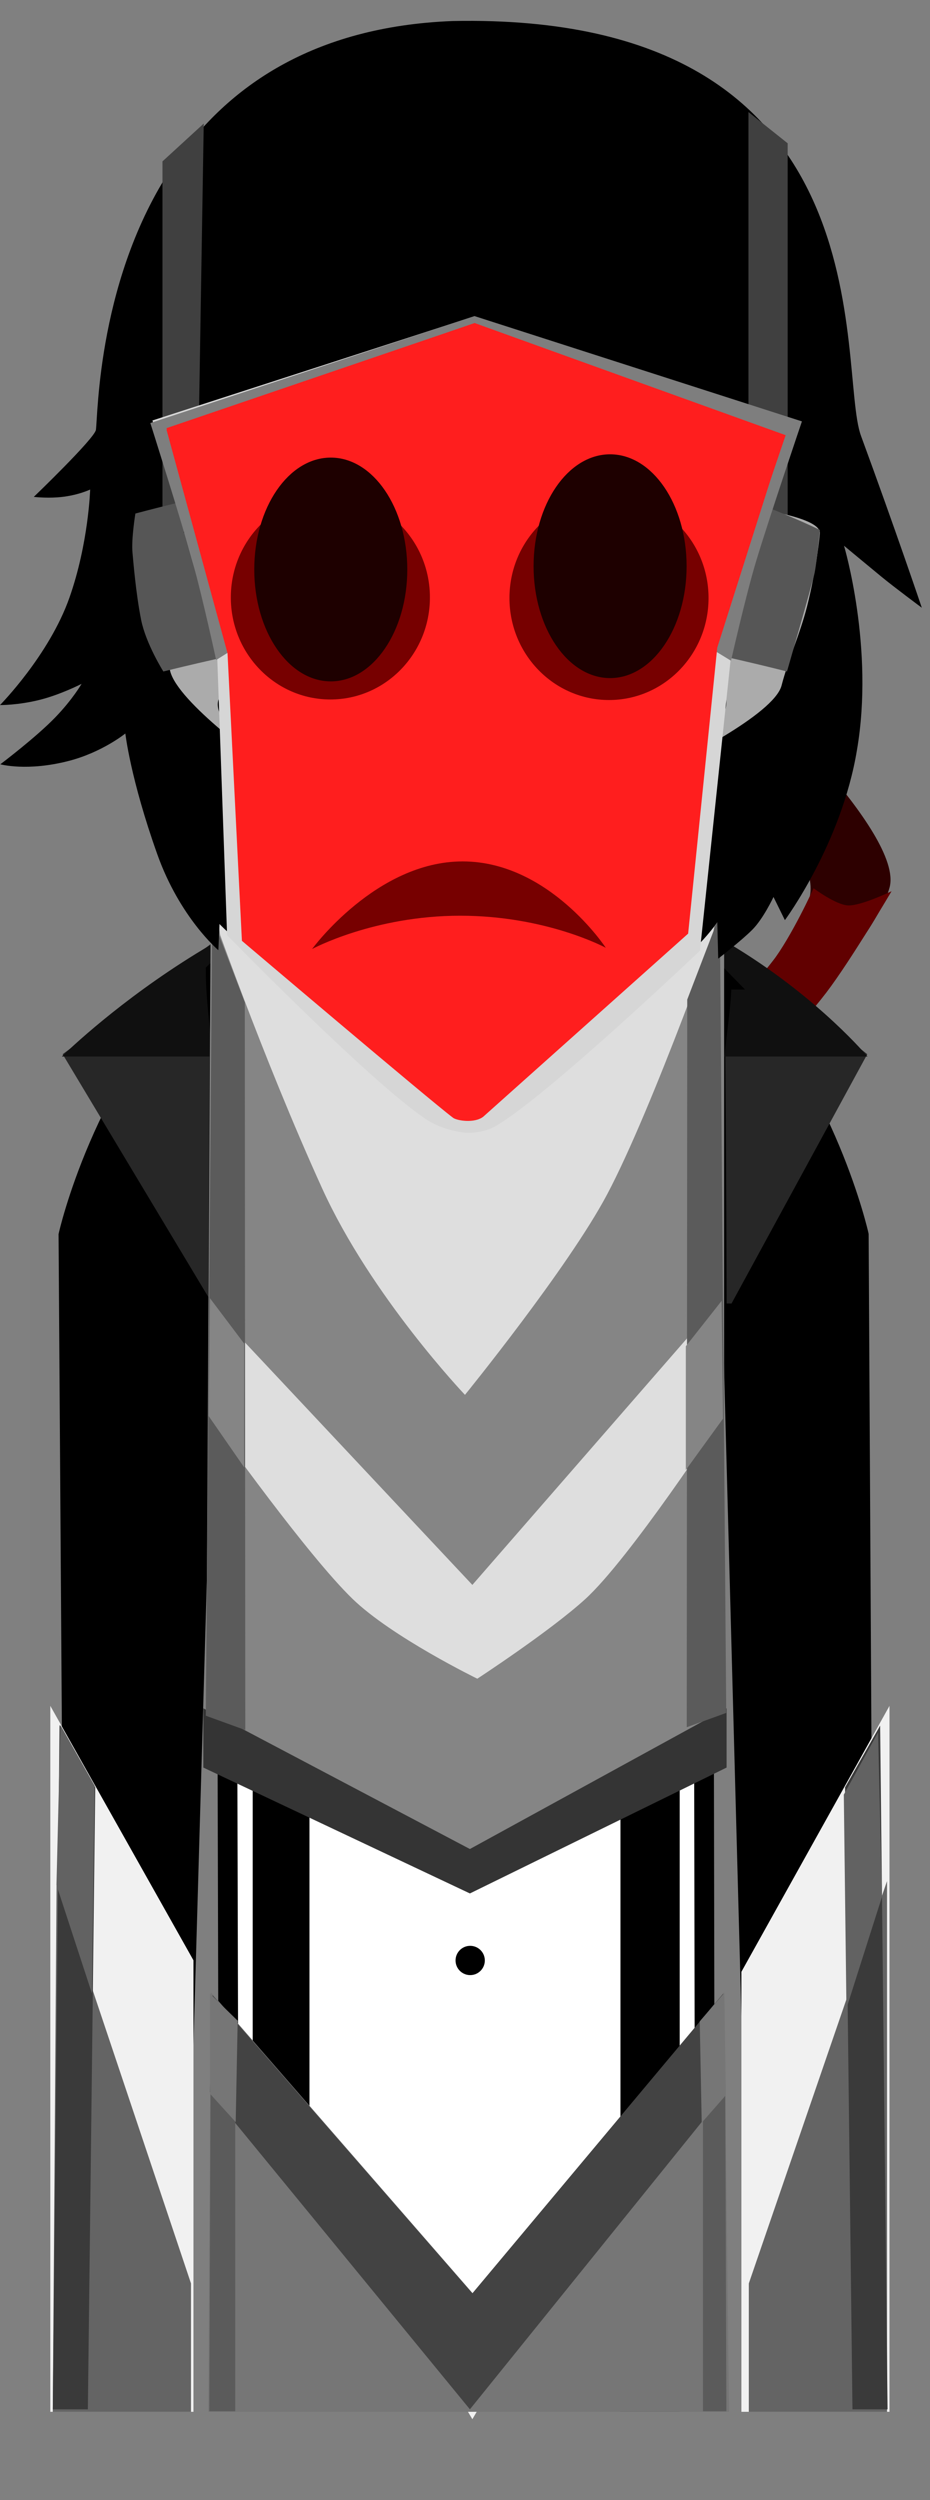 <svg version="1.1" xmlns="http://www.w3.org/2000/svg" xmlns:xlink="http://www.w3.org/1999/xlink" width="94.199" height="253.225" viewBox="0,0,94.199,253.225"><rect x="0" y="0" width="94.199" height="253.225" fill="#808080" stroke="none"/><g transform="translate(-193.019,-61.076)"><g data-paper-data="{&quot;isPaintingLayer&quot;:true}" fill-rule="nonzero" stroke-linejoin="miter" stroke-miterlimit="10" stroke-dasharray="" stroke-dashoffset="0" style="mix-blend-mode: normal"><path d="M196.037,314.301v-253.225h91.182c0,0 0,62.96 0,99.786c0,45.666 0,153.439 0,153.439z" fill-opacity="0.01" fill="#000000" stroke="none" stroke-width="0" stroke-linecap="butt"/><path d="M260.585,169.78c0,0 12.898,-11.778 14.42,-17.721c1.316,-5.14 -8.52,-12.779 -8.52,-12.779l2,-8.8c0,0 16.116,14.968 14.64,20.478c-1.523,5.684 -15.44,20.722 -15.44,20.722z" fill="#2d0000" stroke="none" stroke-width="0" stroke-linecap="butt"/><path d="M260.225,170.04c0,0 8.336,-8.034 10.974,-11.491c2.04,-2.673 4.226,-7.509 4.226,-7.509c0,0 2.257,1.692 3.495,1.74c1.323,0.052 4.405,-1.44 4.405,-1.44c0,0 -4.058,6.916 -6.608,10.266c-2.647,3.478 -8.992,10.234 -8.992,10.234z" fill="#610000" stroke="none" stroke-width="0" stroke-linecap="butt"/><path d="M200.745,304.192c0,0 -0.296,-44.029 -0.434,-64.53c-0.125,-18.664 -0.36,-53.482 -0.36,-53.482c0,0 3.406,-15.292 14.413,-26.193c0,2.954 0,5.909 0,8.863c0,3.5 0,7 0,10.5c0,2.336 0,4.672 0,7.008c-0.355,-0.14 0.209,0.025 -0.324,0.023c-0.023,-0 -0.045,-0 -0.068,-0l-3.395,117.726z" fill="#000000" stroke="#000000" stroke-width="2" stroke-linecap="butt"/><path d="M199.365,167.85l14.987,-11.149c-0.11,11.912 -0.189,23.825 -0.234,35.738z" fill="#272727" stroke="none" stroke-width="0" stroke-linecap="butt"/><path d="M280.003,186.155l0.654,117.986l-10.497,0.096l-3.159,-117.843c0,0 -0.03,-0.047 -0.078,-0.095c-0.021,-0.021 0.404,-0.042 -0.488,-0.059c-0.204,-0.004 0.357,0.004 0.18,0.021c0,-1.887 0,-3.775 0,-5.662c0,-3.5 0,-7 0,-10.5c0,-3.091 0,-6.183 0,-9.274c10.159,10.821 13.388,25.329 13.388,25.329z" fill="#000000" stroke="#000000" stroke-width="2" stroke-linecap="butt"/><path d="M280.863,167.85l-13.748,25.25l-0.495,-0.002c-0.031,-12.471 -0.113,-24.835 -0.244,-36.764z" fill="#272727" stroke="none" stroke-width="0" stroke-linecap="butt"/><path d="M199.285,168.08c0,0 19.146,-19.033 40.2,-19.2c11.544,-0.091 21.185,3.913 28.251,8.287c8.391,5.195 13.149,10.913 13.149,10.913z" fill="#101010" stroke="none" stroke-width="0" stroke-linecap="butt"/><path d="M266.115,160.302c0,3.266 -0.8,6.532 -0.8,9.798c0,3.5 0,7 0,10.5c0,1.915 0,3.83 0,5.745c-2.254,0.545 -1.075,3.011 -1.075,3.011l0.205,114.87l-48.214,0.072l-0.305,-115.233c0,0 0.554,-1.609 -0.661,-2.444c0,-2.424 0.2,-4.848 0.2,-7.271c0,-3.5 0,-7 0,-10.5c0,-3.117 -0.6,-6.234 -0.6,-9.35c2.596,-2.487 5.601,-4.724 9.066,-6.468c0.233,1.222 0.507,2.445 0.759,3.712c0.595,2.986 2.069,7.233 3.632,9.853c1.83,3.498 3.13,6.147 7.552,6.248c3.531,0.026 6.935,0.442 10.457,0.266c2.112,-0.931 3.063,-2.17 4.382,-3.786c0.892,-1.093 1.094,-2.996 2.235,-3.753c0.833,-3.374 3.232,-6.374 3.405,-9.955c0.17,-0.795 0.326,-1.587 0.47,-2.379c3.586,1.903 6.664,4.356 9.293,7.064z" fill="#ffffff" stroke="#000000" stroke-width="2" stroke-linecap="butt"/><path d="M256.865,304.35v-152.25h4v152.25z" fill="#000000" stroke="#000000" stroke-width="2" stroke-linecap="butt"/><path d="M219.615,304.225v-152.125h3.75v152.125z" fill="#000000" stroke="#000000" stroke-width="2" stroke-linecap="butt"/><path d="M240.154,149.258c6.286,-0.031 11.648,1.41 16.205,3.738c-0.156,0.85 -0.324,1.701 -0.503,2.555c-0.182,3.541 -2.744,6.367 -3.32,9.734c-1.121,0.686 -1.35,2.674 -2.211,3.721c-1.274,1.55 -2.124,2.698 -4.112,3.617c-3.477,0.176 -6.843,-0.254 -10.332,-0.28c-4.214,-0.095 -5.387,-2.64 -7.123,-5.992c-1.547,-2.543 -2.998,-6.787 -3.577,-9.706c-0.261,-1.313 -0.547,-2.578 -0.785,-3.844c4.466,-2.165 9.683,-3.514 15.759,-3.544z" fill="#000000" stroke="#000000" stroke-width="2" stroke-linecap="butt"/><path d="M256.142,200.334c-0.571,0 -1.034,-0.463 -1.034,-1.034c0,-0.571 0.463,-1.034 1.034,-1.034c0.571,0 1.034,0.463 1.034,1.034c0,0.571 -0.463,1.034 -1.034,1.034z" fill="#000000" stroke="none" stroke-width="1.5" stroke-linecap="butt"/><path d="M250.883,204.569c-4.463,-0.314 -6.552,-1.794 -6.17,-2.58c0.118,-0.242 2.846,1.064 6.97,1.305c6.409,0.375 8.51,-0.632 8.51,-0.632v1.346c0,0 -2.413,1.047 -9.311,0.561z" fill="#000000" stroke="#000000" stroke-width="0" stroke-linecap="butt"/><path d="M223.07,199.3c0,-0.571 0.463,-1.034 1.034,-1.034c0.571,0 1.034,0.463 1.034,1.034c0,0.571 -0.463,1.034 -1.034,1.034c-0.571,0 -1.034,-0.463 -1.034,-1.034z" fill="#000000" stroke="none" stroke-width="1.5" stroke-linecap="butt"/><path d="M229.364,204.569c-6.897,0.486 -9.311,-0.561 -9.311,-0.561v-1.346c0,0 2.101,1.007 8.51,0.632c4.124,-0.241 6.853,-1.547 6.97,-1.305c0.383,0.786 -1.706,2.266 -6.17,2.58z" fill="#000000" stroke="#000000" stroke-width="0" stroke-linecap="butt"/><path d="M240.644,261.121c-0.819,0 -1.483,-0.664 -1.483,-1.483c0,-0.819 0.664,-1.483 1.483,-1.483c0.819,0 1.483,0.664 1.483,1.483c0,0.819 -0.664,1.483 -1.483,1.483z" data-paper-data="{&quot;index&quot;:null}" fill="#000000" stroke="none" stroke-width="1.5" stroke-linecap="butt"/><path d="M215.081,238.573v-68.271c0,0 0.776,-5.573 0.776,-8.384c0,-2.576 -0.776,-7.839 -0.776,-7.839c0,0 2.741,-1.348 4.774,-2.147c2.033,-0.799 5.304,-1.606 5.304,-1.606c0,0 -0.617,22.972 14.93,22.931c15.827,-0.041 14.183,-22.931 14.183,-22.931c0,0 4.012,0.87 6.323,1.688c2.31,0.817 4.875,2.065 4.875,2.065c0,0 -0.776,5.398 -0.776,8.128c0,2.773 0.776,8.384 0.776,8.384v67.981l-24.855,13.25z" fill="#dedede" stroke="#7f7f7f" stroke-width="0" stroke-linecap="butt"/><path d="M213.865,239.35l0.5,-86.25c0,0 5.179,14.913 11.278,28.326c4.985,10.963 14.472,20.924 14.472,20.924c0,0 10.451,-12.858 14.393,-20.291c4.681,-8.826 11.857,-29.209 11.857,-29.209v86.75l-26,12.75z" fill="#858585" stroke="none" stroke-width="0" stroke-linecap="butt"/><path d="M214.115,305.35l0.25,-42.5l26.75,30.75l25.25,-30.75l0.5,42.5z" fill="#767676" stroke="none" stroke-width="0" stroke-linecap="butt"/><path d="M214.282,272.967l0.267,-9.817l26.317,30.2l25.4,-30.35l0.167,10.1l-25.817,32z" fill="#434343" stroke="none" stroke-width="0" stroke-linecap="butt"/><path d="M213.615,240.1v-6l27,14.25l26,-14.25v6l-26,12.75z" fill="#343434" stroke="none" stroke-width="0" stroke-linecap="butt"/><path d="M214.365,204.85v-11.5l26.5,28.25l25.25,-29l-0.083,12.25c0,0 -9.217,14.078 -13.74,18.194c-3.595,3.271 -10.927,8.056 -10.927,8.056c0,0 -8.668,-4.226 -12.656,-8.103c-2.261,-2.198 -5.536,-6.298 -8.386,-10.045c-3.256,-4.281 -5.957,-8.102 -5.957,-8.102z" fill="#dedede" stroke="none" stroke-width="0" stroke-linecap="butt"/><path d="M213.865,234.85l0.65,-80.85l3.3,8.6l0.05,73.7z" fill="#5b5b5b" stroke="none" stroke-width="0" stroke-linecap="butt"/><path d="M262.579,236.014l0.05,-73.7l3.3,-8.6l0.65,80.85z" data-paper-data="{&quot;index&quot;:null}" fill="#5b5b5b" stroke="none" stroke-width="0" stroke-linecap="butt"/><path d="M214.153,204.496l0.133,-11.933l3.467,4.6v12.533z" fill="#858585" stroke="none" stroke-width="0" stroke-linecap="butt"/><path d="M262.486,209.962v-12.533l3.627,-4.6l0.14,11.933z" data-paper-data="{&quot;index&quot;:null}" fill="#858585" stroke="none" stroke-width="0" stroke-linecap="butt"/><path d="M214.219,305.296l0.125,-32.375l2.5,2.375v30z" fill="#5b5b5b" stroke="none" stroke-width="0" stroke-linecap="butt"/><path d="M264.219,305.296v-30l2.262,-2.375l0.113,32.375z" data-paper-data="{&quot;index&quot;:null}" fill="#5b5b5b" stroke="none" stroke-width="0" stroke-linecap="butt"/><path d="M214.293,273.139v-10.133l2.8,2.733l-0.2,10.267z" fill="#767676" stroke="none" stroke-width="0" stroke-linecap="butt"/><path d="M264.095,276.072l-0.2,-10.267l2.492,-2.887l0.154,10.364z" data-paper-data="{&quot;index&quot;:null}" fill="#767676" stroke="none" stroke-width="0" stroke-linecap="butt"/><path d="M283.115,233.85v71.5h-15c0,-1.5 0,-3 0,-4.5c0,-3.5 0,-7 0,-10.5c0,-3.5 0,-7 0,-10.5c0,-3.5 0,-7 0,-10.5c0,-2.856 0,-5.711 0,-8.567z" fill="#f1f1f1" stroke="none" stroke-width="0" stroke-linecap="butt"/><path d="M198.115,305.35v-71.5l14.5,25.773c0,2.576 0,5.151 0,7.727c0,3.5 0,7 0,10.5c0,3.5 0,7 0,10.5c0,2.833 0,5.667 0,8.5c0,0.667 0,1.333 0,2c0,2.167 0,4.333 0,6.5z" fill="#f1f1f1" stroke="none" stroke-width="0" stroke-linecap="butt"/><path d="M240.421,305.35h0.882l-0.439,0.75z" fill="#f1f1f1" stroke="none" stroke-width="0" stroke-linecap="butt"/><path d="M198.365,305.35l0.383,-53.617l13.617,40.617v13z" fill="#646464" stroke="none" stroke-width="0" stroke-linecap="butt"/><path d="M268.865,305.35v-13l14,-40.75v53.75z" data-paper-data="{&quot;index&quot;:null}" fill="#646464" stroke="none" stroke-width="0" stroke-linecap="butt"/><path d="M198.365,305.1c0,0 0.361,-36.58 0.487,-49.371c0.08,-8.13 0.197,-19.946 0.197,-19.946l3.62,6.317l-0.75,63z" fill="#3a3a3a" stroke="none" stroke-width="0" stroke-linecap="butt"/><path d="M279.365,305.1l-0.75,-63l3.553,-6.25l0.75,69.25z" data-paper-data="{&quot;index&quot;:null}" fill="#3a3a3a" stroke="none" stroke-width="0" stroke-linecap="butt"/><path d="M198.738,251.993l0.4,-16.2l3.467,6.133l-0.267,21.067z" fill="#626262" stroke="none" stroke-width="0" stroke-linecap="butt"/><path d="M278.755,264.493l-0.267,-21.648l3.467,-6.302l0.4,16.647z" data-paper-data="{&quot;index&quot;:null}" fill="#626262" stroke="none" stroke-width="0" stroke-linecap="butt"/><g><path d="M196.442,111.402c0,0 6.163,-5.922 6.292,-6.788c0.204,-1.375 0.16,-15.763 8.125,-27.206c5.184,-7.449 13.762,-13.649 28.009,-14.202c44.636,-0.914 38.848,35.182 41.364,42.024c3.45,9.381 6.157,17.4 6.157,17.4c0,0 -2.767,-2.054 -4.08,-3.134c-1.224,-1.008 -3.801,-3.146 -3.801,-3.146c0,0 3.091,10.348 1.311,20.695c-1.562,9.481 -7.298,17.225 -7.298,17.225l-1.155,-2.347c0,0 -1.023,2.198 -2.16,3.333c-1.137,1.135 -3.439,2.913 -3.439,2.913l-0.092,-3.704c0,0 -7.06,11.018 -24.351,10.872c-16.306,-0.255 -26.072,-10.675 -26.072,-10.675l-0.116,2.655c0,0 -3.895,-3.293 -6.181,-9.708c-2.725,-7.646 -3.239,-12.243 -3.239,-12.243c0,0 -2.339,1.899 -5.717,2.774c-4.233,1.097 -6.947,0.345 -6.947,0.345c0,0 3.608,-2.717 5.584,-4.77c1.76,-1.828 2.647,-3.377 2.647,-3.377c0,0 -2.108,1.085 -4.233,1.618c-2.217,0.556 -4.03,0.531 -4.03,0.531c0,0 4.975,-5.037 7.031,-10.874c1.941,-5.511 2.1,-10.957 2.1,-10.957c0,0 -1.362,0.662 -3.33,0.795c-1.248,0.085 -2.378,-0.049 -2.378,-0.049z" fill="#000000" stroke="none" stroke-width="1.5" stroke-linecap="butt"/><path d="M268.829,114.255v-41.833l3.972,3.167v38.667z" fill="#404040" stroke="none" stroke-width="0" stroke-linecap="butt"/><path d="M209.475,114.422v-37l4.181,-3.833l-0.667,40.833z" fill="#404040" stroke="none" stroke-width="0" stroke-linecap="butt"/><path d="M276.065,115.053c0,0.133 -0.318,3.568 -1.305,7.466c-0.682,2.691 -1.944,5.514 -2.574,7.981c-0.761,2.98 -10.83,7.863 -10.83,7.863c0,0 7.66,-4.951 4.449,-7.788c-5.258,-4.646 -14.193,-10.772 -24.74,-10.772c-10.871,0 -20.445,7.245 -25.538,11.622c-2.204,1.894 4.357,7.085 4.357,7.085c0,0 -8.901,-6.288 -9.64,-9.505c-0.39,-1.698 -1.994,-3.607 -2.421,-5.48c-1.08,-4.735 -0.924,-9.234 -0.924,-9.472c0,-2.439 14.469,-3.083 34.167,-3.083c19.698,0 35,1.644 35,4.083z" fill="#ababab" stroke="none" stroke-width="0" stroke-linecap="butt"/><path d="M209.565,129.088c0,0 -1.774,-2.816 -2.255,-5.248c-0.539,-2.725 -0.795,-5.974 -0.871,-6.787c-0.131,-1.389 0.293,-3.965 0.293,-3.965c0,0 22.71,-6.118 35.518,-6.489c16.407,-0.474 33.816,8.155 33.816,8.155c0,0 -0.294,3.135 -0.538,4.359c-0.178,0.891 -2.795,9.974 -2.795,9.974c0,0 -20.517,-5.278 -31.17,-5.334c-10.624,-0.055 -31.997,5.334 -31.997,5.334z" fill="#565656" stroke="none" stroke-width="0" stroke-linecap="butt"/><path d="M261.298,107.603c0,0 1.524,0.318 4.256,1.11c2.495,0.724 4.449,1.744 4.449,1.744l0.195,1.17c0,0 -7.25,-3.13 -15.116,-2.471c-6.29,0.527 -9.963,2.812 -9.963,2.812l0.046,-4.177c0,0 3.127,-1.704 7.864,-1.856c4.904,-0.157 8.091,0.591 8.091,0.591z" data-paper-data="{&quot;index&quot;:null}" fill="#000000" stroke="none" stroke-width="1.5" stroke-linecap="butt"/><path d="M248.534,150.59c0.57,0.212 3.084,1.399 6.024,2.596c2.964,1.206 7.214,2.293 7.194,2.461c-0.025,0.213 -10.435,0.227 -13.679,0.632c-2.719,0.34 -6.689,0.706 -6.689,0.706c0,0 -7.104,-1.162 -13.272,-2.445c-4.944,-1.029 -10.399,-1.661 -10.41,-1.755c-0.014,-0.126 3.868,-0.711 6.824,-1.395c1.146,-0.497 5.44,-1.485 5.44,-1.485c0,0 4.956,-0.278 7.608,0.579c2.842,0.918 2.835,2.446 3.083,2.469c0,0 1.184,-1.749 2.369,-2.105c1.185,-0.355 5.082,-0.416 5.508,-0.258z" fill="#ffffff" stroke="#000000" stroke-width="1.4" stroke-linecap="butt"/><path d="M229.886,155.144c5.091,1.027 11.918,2.807 11.918,2.807c0,0 5.79,-1.556 8.447,-1.834c2.06,-0.216 11.216,-0.707 11.26,-0.334c0.043,0.364 -9.031,12.9 -21.148,12.447c-13.77,-0.436 -22.865,-15.136 -22.827,-15.305c0.038,-0.169 7.259,1.192 12.35,2.218z" fill="#ffffff" stroke="#000000" stroke-width="1.9" stroke-linecap="butt"/><path d="M240.86,152.15c-1.034,0 -3.538,-3.26 -3.787,-5.364c-0.222,-1.882 1.315,-3.828 3.787,-3.828c2.472,0 4.202,0.491 4.03,4.189c-0.146,3.138 -1.558,5.003 -4.03,5.003z" fill="#ffffff" stroke="#000000" stroke-width="1.15" stroke-linecap="butt"/><path d="M244.462,122.057c0,0 0.103,3.97 0.006,7.127c-0.192,6.251 -1.081,27.761 -1.081,27.761l-2.982,0.009c0,0 -0.803,-4.173 -1.123,-9.5c-0.434,-7.211 -0.45,-16.293 -0.763,-19.632c-0.298,-3.165 -0.896,-5.715 -0.896,-5.715" fill="#ffffff" stroke="#000000" stroke-width="1.3" stroke-linecap="round"/><path d="M217.738,122.243c0.071,-4.892 4.838,-8.936 10.211,-8.858c5.373,0.078 9.027,4.248 8.956,9.14c-0.071,4.892 -4.124,8.794 -9.497,8.716c-5.373,-0.078 -9.742,-4.107 -9.671,-8.999z" fill="#ffffff" stroke="#000000" stroke-width="1.4" stroke-linecap="butt"/><path d="M222.176,122.361c0.04,-2.758 2.309,-4.962 5.067,-4.922c2.758,0.04 4.962,2.309 4.922,5.067c-0.04,2.758 -2.309,4.962 -5.067,4.922c-2.758,-0.04 -4.962,-2.309 -4.922,-5.067z" fill="#000000" stroke="none" stroke-width="1.5" stroke-linecap="butt"/><path d="M244.794,122.244c0.204,-4.888 4.453,-8.858 9.77,-8.858c5.318,0 9.275,3.966 9.275,8.858c0,4.892 -3.886,9.071 -9.7,9.142c-5.53,0.067 -9.558,-4.037 -9.345,-9.142z" fill="#ffffff" stroke="#000000" stroke-width="1.4" stroke-linecap="butt"/><path d="M249.397,122.329c0,-2.818 2.285,-5.103 5.103,-5.103c2.818,0 5.103,2.285 5.103,5.103c0,2.818 -2.285,5.103 -5.103,5.103c-2.818,0 -5.103,-2.285 -5.103,-5.103z" fill="#000000" stroke="none" stroke-width="1.5" stroke-linecap="butt"/><path d="M217.67,121.711c0,0 0.064,-9.015 10.601,-8.825c9.471,0.166 9.556,9.407 9.556,9.407z" fill="#ffffff" stroke="#000000" stroke-width="1.15" stroke-linecap="butt"/><path d="M244.417,121.842c0,0 -0.247,-9.458 11.198,-9.103c9.714,0.333 9.547,9.652 9.547,9.652z" fill="#ffffff" stroke="#000000" stroke-width="1.15" stroke-linecap="butt"/><path d="M221.2,111.699c0,0 3.37,-1.819 8.032,-2.282c5.167,-0.513 7.768,-0.066 7.768,-0.066l0.295,4.137c0,0 -3.836,-0.681 -8.018,-0.521c-5.593,0.213 -6.645,1.433 -10.898,1.891c-3.644,0.393 -6.737,0.159 -6.737,0.159l-0.026,-1.232c0,0 3.595,0.074 5.234,-0.068c1.352,-0.117 3.976,-0.938 3.976,-0.938z" fill="#000000" stroke="none" stroke-width="1.5" stroke-linecap="butt"/><path d="M267.285,125.402l-3.367,31.961c0,0 -15.396,14.676 -20.681,17.757c-1.394,0.813 -3.052,0.682 -3.052,0.682c0,0 -2.188,-0.142 -4.044,-1.385c-5.671,-3.8 -20.12,-18.626 -20.12,-18.626l-1.036,-29.189l-6.523,-22.94l32.323,-10.46l33.114,10.552z" fill="#d6d6d6" stroke="none" stroke-width="0" stroke-linecap="butt"/><path d="M214.913,127.922c0,0 -1.324,-6.114 -2.342,-9.802c-1.18,-4.279 -4.325,-14.198 -4.325,-14.198l32.833,-10.833l33.167,10.667c0,0 -3.361,9.907 -4.643,14.171c-1.067,3.549 -2.539,10.071 -2.539,10.071l-26.484,-16.164z" fill="#7e7e7e" stroke="none" stroke-width="0" stroke-linecap="butt"/><path d="M272.485,105.202l-6.817,21.474l-2.948,28.959c0,0 -20.714,18.515 -20.748,18.541c-0.878,0.694 -2.668,0.406 -3.055,0.117c-2.272,-1.698 -21.394,-17.928 -21.394,-17.928l-1.458,-29.129l-6.18,-22.635l31.2,-10.8z" fill="#ff1e1e" stroke="none" stroke-width="0" stroke-linecap="butt"/><path d="M216.098,127.226l-6.214,-22.786l31.214,-10.643l31.5,11.357l-7.5,22.071l-24.866,-6.167z" fill="#ff1e1e" stroke="none" stroke-width="0" stroke-linecap="butt"/><path d="M236.565,121.588c0,5.707 -4.514,10.333 -10.083,10.333c-5.569,0 -10.083,-4.626 -10.083,-10.333c0,-5.707 4.514,-10.333 10.083,-10.333c5.569,0 10.083,4.626 10.083,10.333z" fill="#770000" stroke="none" stroke-width="0" stroke-linecap="butt"/><path d="M264.787,121.644c0,5.707 -4.514,10.333 -10.083,10.333c-5.569,0 -10.083,-4.626 -10.083,-10.333c0,-5.707 4.514,-10.333 10.083,-10.333c5.569,0 10.083,4.626 10.083,10.333z" fill="#770000" stroke="none" stroke-width="0" stroke-linecap="butt"/><path d="M234.273,118.755c0,6.259 -3.47,11.333 -7.75,11.333c-4.28,0 -7.75,-5.074 -7.75,-11.333c0,-6.259 3.47,-11.333 7.75,-11.333c4.28,0 7.75,5.074 7.75,11.333z" fill="#1e0000" stroke="none" stroke-width="0" stroke-linecap="butt"/><path d="M262.565,118.422c0,6.259 -3.47,11.333 -7.75,11.333c-4.28,0 -7.75,-5.074 -7.75,-11.333c0,-6.259 3.47,-11.333 7.75,-11.333c4.28,0 7.75,5.074 7.75,11.333z" fill="#1e0000" stroke="none" stroke-width="0" stroke-linecap="butt"/><path d="M254.379,157.072c0,0 -5.982,-3.25 -14.75,-3.25c-8.768,0 -15,3.375 -15,3.375c0,0 6.482,-8.875 15.25,-8.875c8.768,0 14.5,8.75 14.5,8.75z" fill="#770000" stroke="none" stroke-width="0" stroke-linecap="butt"/></g></g></g></svg>